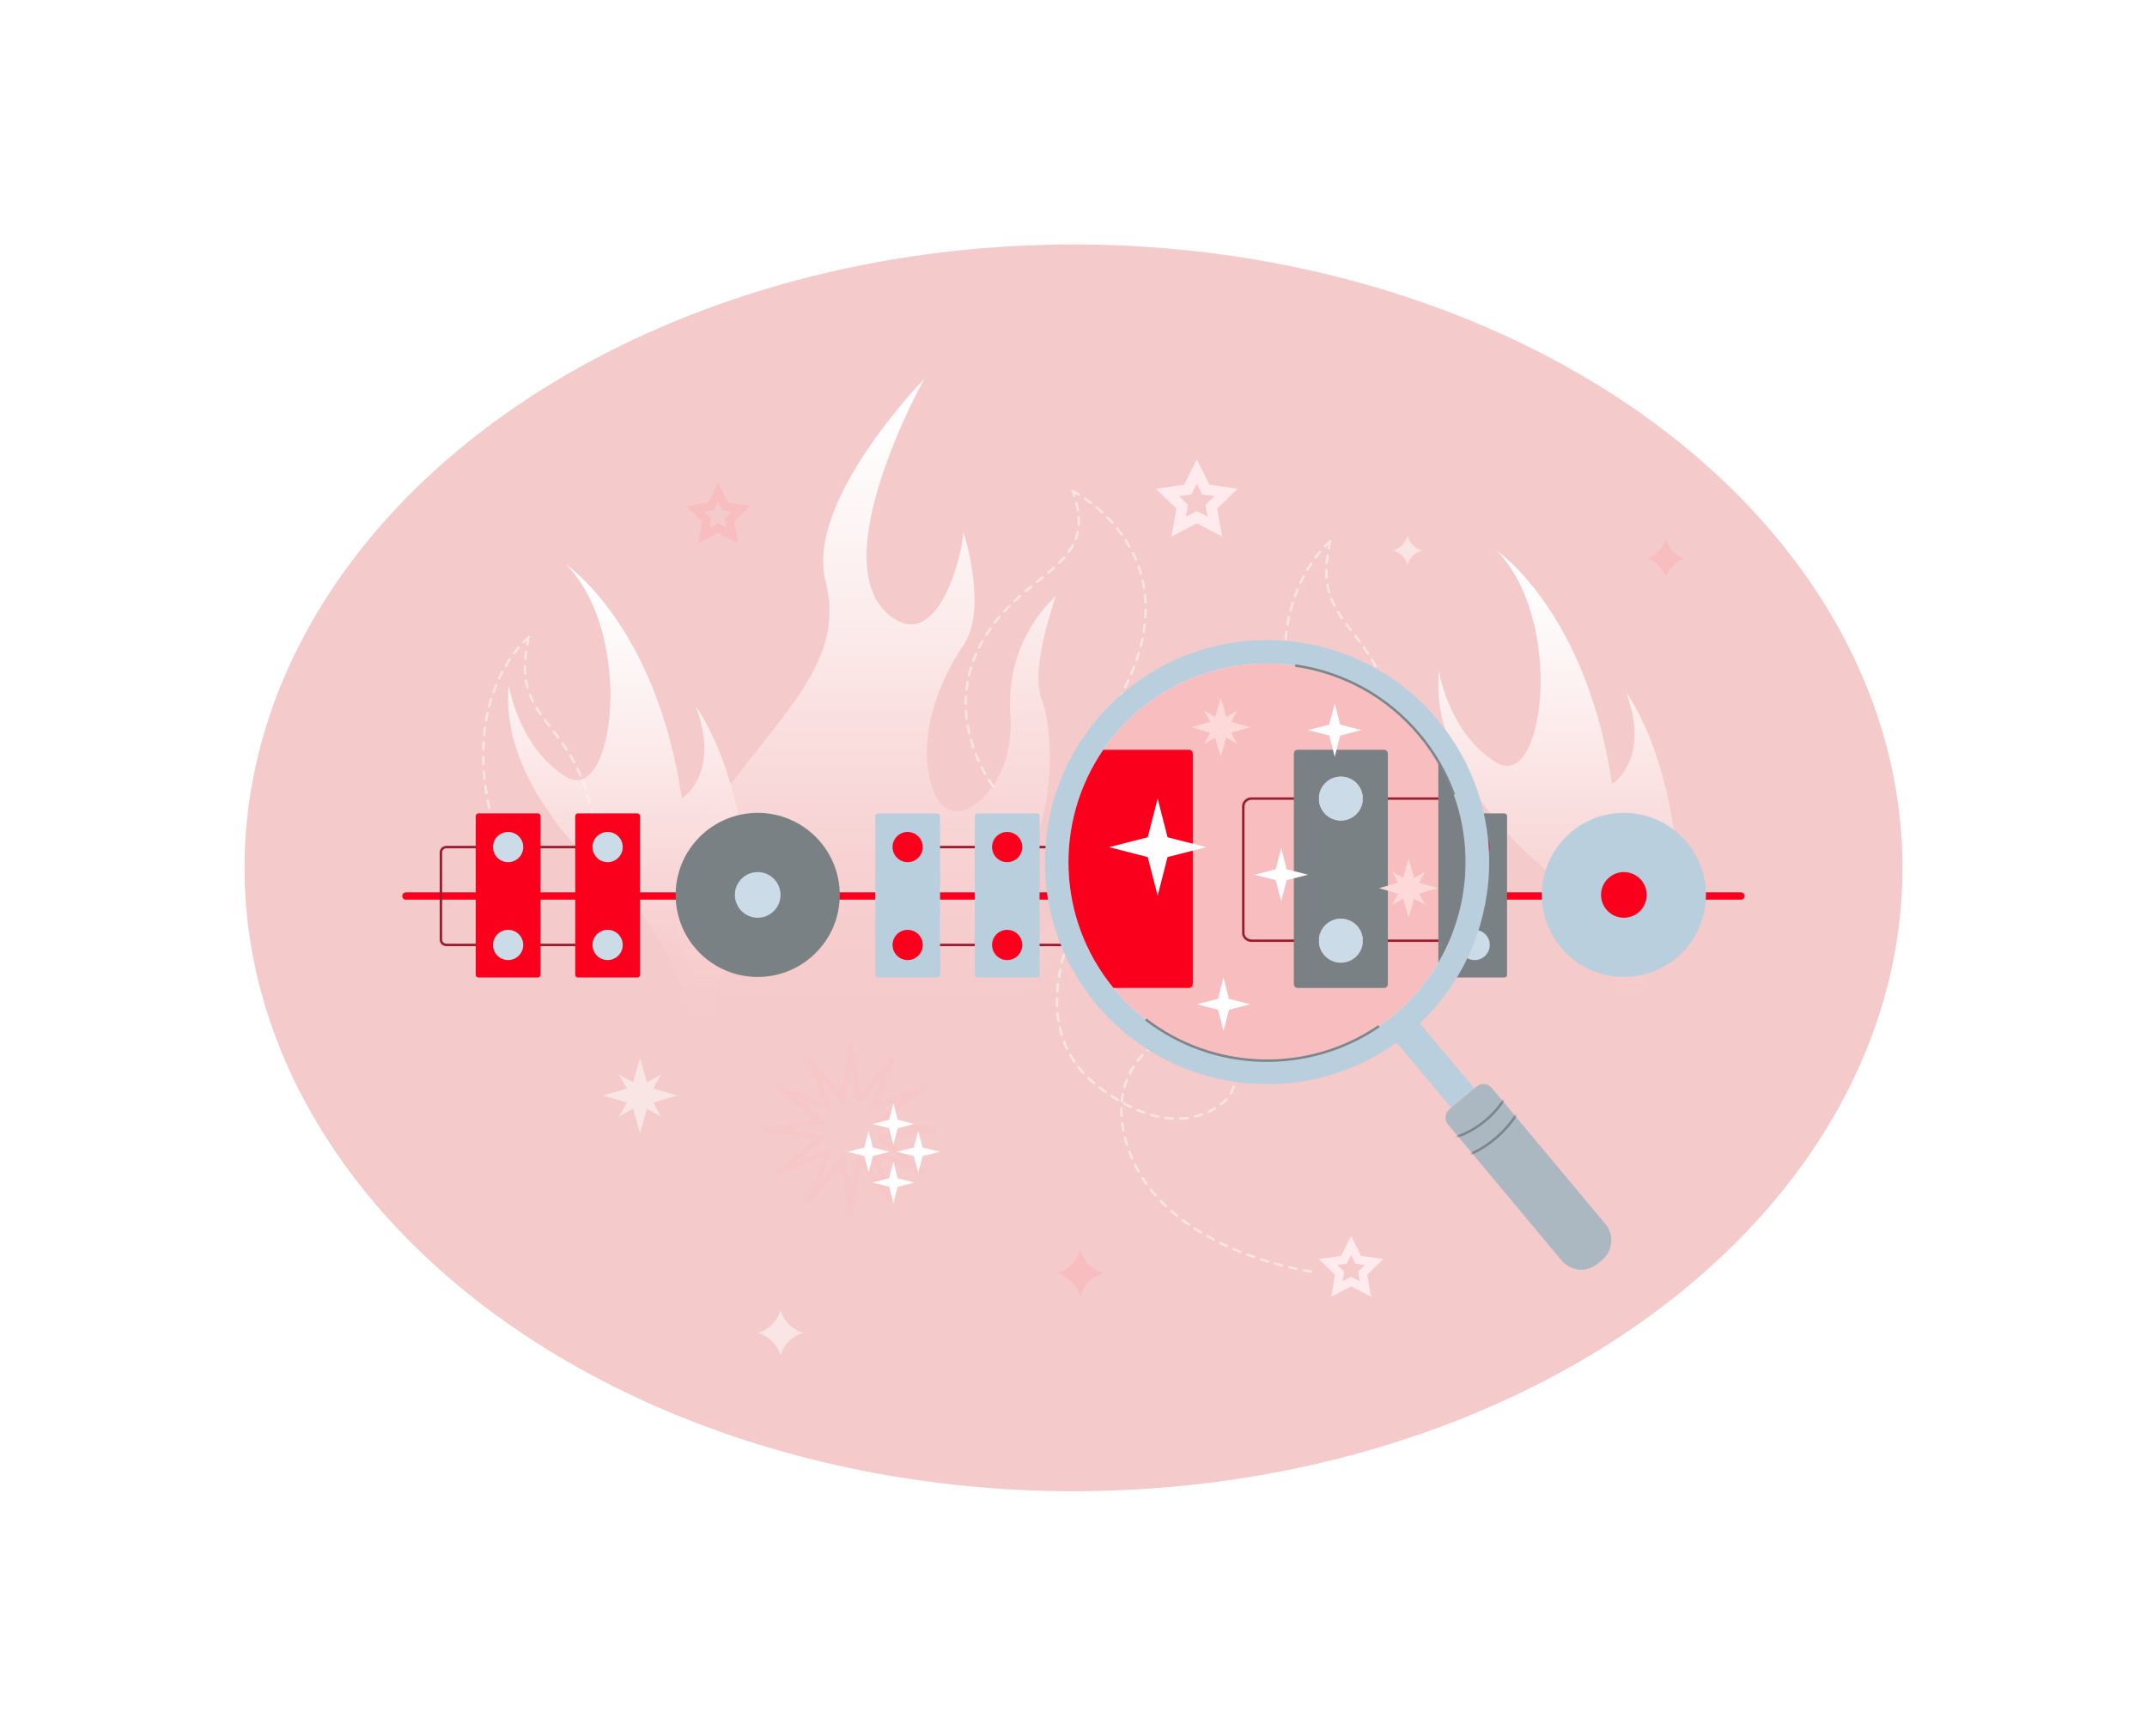 <svg width="878" height="710" viewBox="0 0 878 710" fill="none" xmlns="http://www.w3.org/2000/svg">
<g clip-path="url(#clip0_191_291)">
<g filter="url(#filter0_f_191_291)">
<ellipse cx="439" cy="355" rx="339" ry="255" fill="#F4CACB"/>
</g>
<path opacity="0.5" d="M536.07 520.13C536.07 520.13 477.23 512.13 461.98 471.46C446.73 430.79 486.98 413.49 499.02 425.14C511.06 436.79 502.49 448.79 502.49 448.79C502.49 448.79 484.03 471.4 448.88 444.26C413.73 417.12 445.17 366.87 445.17 366.87" stroke="white" stroke-miterlimit="10" stroke-linecap="round" stroke-dasharray="3 3"/>
<path opacity="0.5" d="M438.555 200.83C438.555 200.83 469.455 216.01 468.475 250.47C467.495 284.93 437.865 299.59 461.145 322.79" stroke="white" stroke-miterlimit="10" stroke-linecap="round" stroke-dasharray="3 3"/>
<path opacity="0.5" d="M359.88 465.3L381.91 462.06L359.88 458.82L377.24 444.87L356.92 453.1L365.15 432.79L351.19 450.15L347.95 428.12L344.71 450.15L330.76 432.79L338.99 453.1L318.67 444.87L336.03 458.83L314 462.07L336.03 465.31L318.67 479.25L338.99 471.02L330.76 491.33L344.71 473.97L347.95 496L351.19 473.97L365.14 491.33L356.91 471.02L377.23 479.25L359.87 465.3H359.88Z" stroke="#FBC2C2" stroke-width="2" stroke-linejoin="round"/>
<path opacity="0.5" d="M544.054 221.4C544.054 221.4 524.764 236.58 525.374 271.04C525.994 305.5 544.483 320.16 529.953 343.36" stroke="white" stroke-miterlimit="10" stroke-linecap="round" stroke-dasharray="3 3"/>
<path opacity="0.5" d="M564.323 342.16C564.323 342.16 577.533 315 567.583 284.44C557.623 253.88 536.993 253.64 543.733 222.59" stroke="white" stroke-miterlimit="10" stroke-linecap="round" stroke-dasharray="3 3"/>
<path opacity="0.5" d="M216.304 260.61C216.304 260.61 197.014 275.79 197.624 310.25C198.244 344.71 216.734 359.37 202.204 382.57" stroke="white" stroke-miterlimit="10" stroke-linecap="round" stroke-dasharray="3 3"/>
<path opacity="0.5" d="M236.573 381.38C236.573 381.38 249.783 354.22 239.833 323.66C229.873 293.1 209.243 292.86 215.983 261.81" stroke="white" stroke-miterlimit="10" stroke-linecap="round" stroke-dasharray="3 3"/>
<path d="M286.175 434.03C286.175 434.03 283.845 387.85 244.405 355.21C244.405 355.21 204.025 320.18 208.075 280.37C208.075 280.37 212.005 305.85 231.575 317.79C251.145 329.73 259.775 259.67 231.575 231C231.575 231 268.355 255.68 278.855 326.54C278.855 326.54 294.935 316.84 284.585 289.05C284.585 289.05 299.725 308.81 304.805 350.41C308.475 380.43 293.605 389.27 286.175 434.03Z" fill="url(#paint0_linear_191_291)"/>
<path d="M666.565 428.18C666.565 428.18 664.235 382 624.795 349.36C624.795 349.36 584.415 314.33 588.465 274.52C588.465 274.52 592.395 300 611.965 311.94C631.535 323.88 640.165 253.82 611.965 225.15C611.965 225.15 648.745 249.83 659.245 320.69C659.245 320.69 675.325 310.99 664.975 283.2C664.975 283.2 680.115 302.96 685.195 344.56C688.865 374.58 673.995 383.42 666.565 428.18Z" fill="url(#paint1_linear_191_291)"/>
<path d="M413.18 388.55C405.18 391.04 385.5 390.75 409.91 365.23C434.32 339.7 430.56 297.81 425.87 285.61C421.17 273.41 431.79 243.87 431.79 243.87C431.79 243.87 410.84 261.2 413.17 292.43C415.5 323.66 389.25 343.82 381.74 323.63C374.23 303.44 383.62 279.04 393.95 264.02C404.28 249 393.95 217.4 393.95 217.4C393.95 225.22 383.78 268.62 363.38 251.4C336.81 228.98 377.5 155.86 377.98 155C377.29 155.71 329.22 205.11 337.61 237.74C346.06 270.6 319.77 291.25 293.49 328.01C269.78 361.16 273.5 389.12 288.63 407.31C299.11 419.93 315.09 427.85 331.19 429.53C339.38 431.68 347.88 432.8 356.59 432.8C366.37 432.8 375.88 431.38 385 428.69C384.98 428.72 384.95 428.75 384.93 428.78C393.75 427.28 401.21 423.78 407.51 419.1C427.74 404.08 435.97 376.93 438.75 364.89C434.47 377.62 420.12 386.4 413.18 388.57V388.55Z" fill="url(#paint2_linear_191_291)"/>
<path d="M166 366.52H711.95" stroke="#FA001C" stroke-width="3" stroke-miterlimit="10" stroke-linecap="round"/>
<path d="M519.563 332.51H454.613C454.011 332.51 453.523 332.998 453.523 333.6V398.55C453.523 399.152 454.011 399.64 454.613 399.64H519.563C520.165 399.64 520.653 399.152 520.653 398.55V333.6C520.653 332.998 520.165 332.51 519.563 332.51Z" fill="#C43050"/>
<path d="M589.797 346.5H537.147C535.887 346.5 534.867 347.48 534.867 348.68V384.36C534.867 385.56 535.887 386.54 537.147 386.54H589.797" stroke="#9B1C2E" stroke-miterlimit="10" stroke-linecap="round"/>
<path d="M574.512 332.73H550.192C549.59 332.73 549.102 333.218 549.102 333.82V398.77C549.102 399.372 549.59 399.86 550.192 399.86H574.512C575.114 399.86 575.602 399.372 575.602 398.77V333.82C575.602 333.218 575.114 332.73 574.512 332.73Z" fill="#FCBE73"/>
<path d="M562.352 352.68C565.765 352.68 568.532 349.913 568.532 346.5C568.532 343.087 565.765 340.32 562.352 340.32C558.939 340.32 556.172 343.087 556.172 346.5C556.172 349.913 558.939 352.68 562.352 352.68Z" fill="#C43050"/>
<path d="M562.352 392.72C565.765 392.72 568.532 389.953 568.532 386.54C568.532 383.127 565.765 380.36 562.352 380.36C558.939 380.36 556.172 383.127 556.172 386.54C556.172 389.953 558.939 392.72 562.352 392.72Z" fill="#C43050"/>
<path d="M615.207 332.73H590.887C590.285 332.73 589.797 333.218 589.797 333.82V398.77C589.797 399.372 590.285 399.86 590.887 399.86H615.207C615.809 399.86 616.297 399.372 616.297 398.77V333.82C616.297 333.218 615.809 332.73 615.207 332.73Z" fill="#798184"/>
<path d="M603.047 352.68C606.46 352.68 609.227 349.913 609.227 346.5C609.227 343.087 606.46 340.32 603.047 340.32C599.634 340.32 596.867 343.087 596.867 346.5C596.867 349.913 599.634 352.68 603.047 352.68Z" fill="#C43050"/>
<path d="M603.047 392.72C606.46 392.72 609.227 389.953 609.227 386.54C609.227 383.127 606.46 380.36 603.047 380.36C599.634 380.36 596.867 383.127 596.867 386.54C596.867 389.953 599.634 392.72 603.047 392.72Z" fill="#CBDBE8"/>
<path d="M384.438 346.5H437.087C438.347 346.5 439.367 347.48 439.367 348.68V384.36C439.367 385.56 438.347 386.54 437.087 386.54H384.438" stroke="#9B1C2E" stroke-miterlimit="10" stroke-linecap="round"/>
<path d="M399.715 399.86H424.035C424.637 399.86 425.125 399.372 425.125 398.77V333.82C425.125 333.218 424.637 332.73 424.035 332.73H399.715C399.113 332.73 398.625 333.218 398.625 333.82V398.77C398.625 399.372 399.113 399.86 399.715 399.86Z" fill="#BACFDD"/>
<path d="M411.875 352.68C415.288 352.68 418.055 349.913 418.055 346.5C418.055 343.087 415.288 340.32 411.875 340.32C408.462 340.32 405.695 343.087 405.695 346.5C405.695 349.913 408.462 352.68 411.875 352.68Z" fill="#FA001C"/>
<path d="M411.875 392.72C415.288 392.72 418.055 389.953 418.055 386.54C418.055 383.127 415.288 380.36 411.875 380.36C408.462 380.36 405.695 383.127 405.695 386.54C405.695 389.953 408.462 392.72 411.875 392.72Z" fill="#FA001C"/>
<path d="M359.027 399.86H383.348C383.949 399.86 384.438 399.372 384.438 398.77V333.82C384.438 333.218 383.949 332.73 383.348 332.73H359.027C358.426 332.73 357.938 333.218 357.938 333.82V398.77C357.938 399.372 358.426 399.86 359.027 399.86Z" fill="#BACFDD"/>
<path d="M371.18 352.68C374.593 352.68 377.36 349.913 377.36 346.5C377.36 343.087 374.593 340.32 371.18 340.32C367.767 340.32 365 343.087 365 346.5C365 349.913 367.767 352.68 371.18 352.68Z" fill="#FA001C"/>
<path d="M371.18 392.72C374.593 392.72 377.36 389.953 377.36 386.54C377.36 383.127 374.593 380.36 371.18 380.36C367.767 380.36 365 383.127 365 386.54C365 389.953 367.767 392.72 371.18 392.72Z" fill="#FA001C"/>
<path d="M235.235 346.5H182.585C181.325 346.5 180.305 347.48 180.305 348.68V384.36C180.305 385.56 181.325 386.54 182.585 386.54H235.235" stroke="#9B1C2E" stroke-miterlimit="10" stroke-linecap="round"/>
<path d="M219.957 332.73H195.637C195.035 332.73 194.547 333.218 194.547 333.82V398.77C194.547 399.372 195.035 399.86 195.637 399.86H219.957C220.559 399.86 221.047 399.372 221.047 398.77V333.82C221.047 333.218 220.559 332.73 219.957 332.73Z" fill="#FA001C"/>
<path d="M207.797 352.68C211.21 352.68 213.977 349.913 213.977 346.5C213.977 343.087 211.21 340.32 207.797 340.32C204.384 340.32 201.617 343.087 201.617 346.5C201.617 349.913 204.384 352.68 207.797 352.68Z" fill="#CBDBE8"/>
<path d="M207.797 392.72C211.21 392.72 213.977 389.953 213.977 386.54C213.977 383.127 211.21 380.36 207.797 380.36C204.384 380.36 201.617 383.127 201.617 386.54C201.617 389.953 204.384 392.72 207.797 392.72Z" fill="#CBDBE8"/>
<path d="M260.644 332.73H236.324C235.722 332.73 235.234 333.218 235.234 333.82V398.77C235.234 399.372 235.722 399.86 236.324 399.86H260.644C261.246 399.86 261.734 399.372 261.734 398.77V333.82C261.734 333.218 261.246 332.73 260.644 332.73Z" fill="#FA001C"/>
<path d="M248.485 352.68C251.898 352.68 254.665 349.913 254.665 346.5C254.665 343.087 251.898 340.32 248.485 340.32C245.072 340.32 242.305 343.087 242.305 346.5C242.305 349.913 245.072 352.68 248.485 352.68Z" fill="#CBDBE8"/>
<path d="M248.485 392.72C251.898 392.72 254.665 389.953 254.665 386.54C254.665 383.127 251.898 380.36 248.485 380.36C245.072 380.36 242.305 383.127 242.305 386.54C242.305 389.953 245.072 392.72 248.485 392.72Z" fill="#CBDBE8"/>
<path d="M309.857 399.63C328.392 399.63 343.417 384.605 343.417 366.07C343.417 347.535 328.392 332.51 309.857 332.51C291.322 332.51 276.297 347.535 276.297 366.07C276.297 384.605 291.322 399.63 309.857 399.63Z" fill="#798184"/>
<path d="M309.856 375.41C315.014 375.41 319.196 371.228 319.196 366.07C319.196 360.912 315.014 356.73 309.856 356.73C304.697 356.73 300.516 360.912 300.516 366.07C300.516 371.228 304.697 375.41 309.856 375.41Z" fill="#CBDBE8"/>
<path d="M664.076 399.63C682.61 399.63 697.636 384.605 697.636 366.07C697.636 347.535 682.61 332.51 664.076 332.51C645.541 332.51 630.516 347.535 630.516 366.07C630.516 384.605 645.541 399.63 664.076 399.63Z" fill="#BACFDD"/>
<path d="M664.074 375.41C669.233 375.41 673.414 371.228 673.414 366.07C673.414 360.912 669.233 356.73 664.074 356.73C658.916 356.73 654.734 360.912 654.734 366.07C654.734 371.228 658.916 375.41 664.074 375.41Z" fill="#FA001C"/>
<path d="M568.055 422.78L595.015 455L604.475 447.11L577.515 414.89L568.055 422.78Z" fill="#BACFDD"/>
<path d="M609.983 444.97C609.243 444.09 608.213 443.54 607.073 443.44C605.923 443.34 604.813 443.69 603.923 444.42L592.663 453.82C590.843 455.34 590.593 458.07 592.113 459.89L638.633 515.64C642.313 520.05 648.893 520.64 653.313 516.96L655.193 515.39C659.603 511.71 660.203 505.13 656.513 500.71L609.993 444.96L609.983 444.97Z" fill="#ABB8C1"/>
<mask id="mask0_191_291" style="mask-type:luminance" maskUnits="userSpaceOnUse" x="591" y="443" width="68" height="77">
<path d="M609.983 444.97C609.243 444.09 608.213 443.54 607.073 443.44C605.923 443.34 604.813 443.69 603.923 444.42L592.663 453.82C590.843 455.34 590.593 458.07 592.113 459.89L638.633 515.64C642.313 520.05 648.893 520.64 653.313 516.96L655.193 515.39C659.603 511.71 660.203 505.13 656.513 500.71L609.993 444.96L609.983 444.97Z" fill="white"/>
</mask>
<g mask="url(#mask0_191_291)">
<path d="M590.029 467.02C600.029 465.32 609.099 459.33 614.859 451.02C616.489 448.67 617.829 446.13 618.859 443.46C619.059 442.95 618.359 442.69 618.019 442.97C617.789 443.17 617.549 443.36 617.319 443.56C616.829 443.97 617.539 444.68 618.029 444.27C618.259 444.07 618.499 443.88 618.729 443.68L617.889 443.19C614.309 452.39 606.789 459.9 597.719 463.73C595.169 464.81 592.489 465.59 589.749 466.05C589.119 466.16 589.389 467.12 590.019 467.01L590.029 467.02Z" fill="#7C8589"/>
<path d="M595.442 474.83C605.432 472.01 614.252 465.52 620.072 456.94C621.712 454.53 623.082 451.95 624.202 449.26C624.452 448.67 623.482 448.41 623.242 448.99C619.362 458.33 612.022 466.12 603.052 470.75C600.542 472.05 597.902 473.08 595.182 473.85C594.562 474.02 594.822 474.99 595.452 474.81L595.442 474.83Z" fill="#7C8589"/>
</g>
<path d="M587.992 294.57C620.072 333.15 614.802 390.42 576.232 422.5C537.652 454.58 480.382 449.31 448.302 410.74C416.222 372.16 421.492 314.89 460.062 282.81C498.642 250.73 555.912 256 587.992 294.57Z" fill="#BACFDD"/>
<path d="M580.576 300.72C609.256 335.21 604.556 386.42 570.056 415.11C535.566 443.79 484.356 439.09 455.666 404.59C426.986 370.1 431.686 318.89 466.186 290.2C500.676 261.52 551.886 266.22 580.576 300.72Z" fill="#E8EEF9"/>
<path d="M588.172 384.79V311.52C585.972 307.78 583.452 304.16 580.582 300.71C551.902 266.22 500.682 261.51 466.192 290.19C460.302 295.09 455.302 300.65 451.172 306.67H486.202C487.072 306.67 487.782 307.38 487.782 308.25V402.54C487.782 403.41 487.072 404.12 486.202 404.12H455.322C455.442 404.27 455.552 404.42 455.682 404.57C484.362 439.06 535.582 443.77 570.072 415.09C577.502 408.91 583.542 401.68 588.172 393.8V384.78" fill="#F8BEBF"/>
<path d="M487.794 402.55V308.26C487.794 307.39 487.084 306.68 486.214 306.68H451.184C431.204 335.74 431.904 375.56 455.334 404.14H486.214C487.084 404.14 487.794 403.43 487.794 402.56V402.55Z" fill="#FA001C"/>
<path d="M589.507 326.66H511.807C509.947 326.66 508.438 328.08 508.438 329.83V381.63C508.438 383.38 509.947 384.8 511.807 384.8H589.507" stroke="#9B1C2E" stroke-miterlimit="10" stroke-linecap="round"/>
<path d="M565.982 306.68H530.682C529.812 306.68 529.102 307.39 529.102 308.26V402.55C529.102 403.42 529.812 404.13 530.682 404.13H565.982C566.852 404.13 567.562 403.42 567.562 402.55V308.26C567.562 307.39 566.852 306.68 565.982 306.68ZM548.332 393.77C543.372 393.77 539.352 389.75 539.352 384.79C539.352 379.83 543.372 375.81 548.332 375.81C553.292 375.81 557.312 379.83 557.312 384.79C557.312 389.75 553.292 393.77 548.332 393.77ZM548.332 335.64C543.372 335.64 539.352 331.62 539.352 326.66C539.352 321.7 543.372 317.68 548.332 317.68C553.292 317.68 557.312 321.7 557.312 326.66C557.312 331.62 553.292 335.64 548.332 335.64Z" fill="#798184"/>
<path d="M548.332 375.82C543.372 375.82 539.352 379.84 539.352 384.8C539.352 389.76 543.372 393.78 548.332 393.78C553.292 393.78 557.312 389.76 557.312 384.8C557.312 379.84 553.292 375.82 548.332 375.82Z" fill="#CBDBE8"/>
<path d="M548.332 317.69C543.372 317.69 539.352 321.71 539.352 326.67C539.352 331.63 543.372 335.65 548.332 335.65C553.292 335.65 557.312 331.63 557.312 326.67C557.312 321.71 553.292 317.69 548.332 317.69Z" fill="#CBDBE8"/>
<path d="M588.172 311.52V393.81C602.882 368.77 603.262 337.15 588.172 311.52Z" fill="#798184"/>
<path d="M563.935 419.75C534.675 439.77 496.035 438.23 468.555 417.01" stroke="#7C8589" stroke-miterlimit="10"/>
<path d="M594.557 325.05C591.437 316.42 586.797 308.18 580.597 300.72C567.207 284.62 548.897 275.01 529.688 272.25" stroke="#7C8589" stroke-miterlimit="10"/>
<path d="M367.09 458.03L365.35 451.24L363.61 458.03L356.82 459.77L363.61 461.51L365.35 468.3L367.09 461.51L373.88 459.77L367.09 458.03Z" fill="#FEFEFE"/>
<path d="M367.09 481.98L365.35 475.2L363.61 481.98L356.82 483.72L363.61 485.46L365.35 492.25L367.09 485.46L373.88 483.72L367.09 481.98Z" fill="#FEFEFE"/>
<path d="M356.942 469.4L355.202 462.61L353.462 469.4L346.672 471.14L353.462 472.88L355.202 479.67L356.942 472.88L363.732 471.14L356.942 469.4Z" fill="#FEFEFE"/>
<path d="M377.32 469.4L375.5 462.61L373.68 469.4L366.57 471.14L373.68 472.88L375.5 479.67L377.32 472.88L384.43 471.14L377.32 469.4Z" fill="#FEFEFE"/>
<path d="M503.452 299.74L511.292 297.5L503.452 295.26L505.972 290.73L501.442 293.25L499.202 285.4L496.962 293.25L492.432 290.73L494.942 295.26L487.102 297.5L494.942 299.74L492.432 304.27L496.962 301.75L499.202 309.6L501.442 301.75L505.972 304.27L503.452 299.74Z" fill="#FDD9D9"/>
<path d="M580.303 365.56L588.143 363.32L580.303 361.08L582.823 356.55L578.293 359.07L576.053 351.22L573.813 359.07L569.283 356.55L571.793 361.08L563.953 363.32L571.793 365.56L569.283 370.09L573.813 367.57L576.053 375.42L578.293 367.57L582.823 370.09L580.303 365.56Z" fill="#FDD9D9"/>
<path d="M477.461 342.49L473.411 326.66L469.361 342.49L453.531 346.54L469.361 350.6L473.411 366.43L477.461 350.6L493.291 346.54L477.461 342.49Z" fill="#FEFEFE"/>
<path d="M502.571 408.58L500.341 399.86L498.111 408.58L489.391 410.81L498.111 413.04L500.341 421.76L502.571 413.04L511.291 410.81L502.571 408.58Z" fill="#FEFEFE"/>
<path d="M526.157 355.58L523.927 346.86L521.697 355.58L512.977 357.81L521.697 360.04L523.927 368.76L526.157 360.04L534.877 357.81L526.157 355.58Z" fill="#FEFEFE"/>
<path d="M548.055 296.42L545.825 287.7L543.595 296.42L534.875 298.65L543.595 300.88L545.825 309.6L548.055 300.88L556.775 298.65L548.055 296.42Z" fill="#FEFEFE"/>
<path d="M441.712 511.08C440.402 515.76 436.822 519.42 432.242 520.76C436.822 522.1 440.402 525.76 441.712 530.44C443.022 525.76 446.602 522.1 451.182 520.76C446.602 519.42 443.022 515.76 441.712 511.08Z" fill="#F8BEBF"/>
<path d="M681.194 220.31C680.114 224.22 677.174 227.28 673.414 228.4C677.174 229.52 680.124 232.58 681.194 236.49C682.274 232.58 685.214 229.52 688.974 228.4C685.214 227.28 682.264 224.22 681.194 220.31Z" fill="#F8BEBF"/>
<path opacity="0.5" d="M319.195 535.89C317.905 540.4 314.375 543.93 309.875 545.21C314.385 546.5 317.915 550.03 319.195 554.53C320.485 550.02 324.015 546.49 328.515 545.21C324.005 543.92 320.475 540.39 319.195 535.89Z" fill="white"/>
<path opacity="0.5" d="M575.602 219.22C574.782 222.09 572.542 224.33 569.672 225.15C572.542 225.97 574.782 228.21 575.602 231.08C576.422 228.21 578.662 225.97 581.532 225.15C578.662 224.33 576.422 222.09 575.602 219.22Z" fill="white"/>
<path opacity="0.5" d="M267.131 450.99L277.081 448.14L267.131 445.3L270.321 439.56L264.581 442.75L261.731 432.8L258.891 442.75L253.151 439.56L256.341 445.3L246.391 448.14L256.341 450.99L253.151 456.73L258.891 453.54L261.731 463.49L264.581 453.54L270.321 456.73L267.131 450.99Z" fill="white"/>
<path d="M489.408 197.81L490.608 200.21L491.638 202.28L493.948 202.61L496.628 203L494.688 204.87L493.018 206.48L493.408 208.76L493.867 211.4L491.478 210.15L489.418 209.07L487.358 210.15L484.967 211.4L485.427 208.76L485.818 206.48L484.147 204.87L482.207 203L484.888 202.61L487.198 202.28L488.228 200.21L489.427 197.81M489.427 187.87L484.258 198.27L472.688 199.94L481.057 208.03L479.087 219.46L489.427 214.06L499.768 219.46L497.798 208.03L506.168 199.94L494.598 198.27L489.427 187.87Z" fill="#FFEBEE"/>
<path d="M552.56 513.36L553.5 515.26L554.31 516.9L556.13 517.16L558.24 517.47L556.71 518.95L555.39 520.22L555.7 522.02L556.06 524.11L554.17 523.13L552.54 522.28L550.91 523.13L549.02 524.11L549.38 522.02L549.69 520.22L548.37 518.95L546.84 517.47L548.95 517.16L550.77 516.9L551.58 515.26L552.52 513.36M552.52 505.52L548.44 513.72L539.32 515.04L545.92 521.43L544.36 530.45L552.52 526.19L560.68 530.45L559.12 521.43L565.72 515.04L556.6 513.72L552.52 505.52Z" fill="#FFEBEE"/>
<path d="M293.655 205.25L294.595 207.13L295.405 208.75L297.205 209.01L299.305 209.31L297.785 210.77L296.475 212.03L296.785 213.81L297.145 215.88L295.275 214.9L293.655 214.06L292.035 214.9L290.165 215.88L290.525 213.81L290.835 212.03L289.525 210.77L288.005 209.31L290.105 209.01L291.905 208.75L292.715 207.13L293.655 205.25ZM301.745 222.19L300.205 213.24L306.755 206.91L297.705 205.61L293.655 197.47L289.605 205.61L280.555 206.91L287.105 213.24L285.565 222.19L293.655 217.97" fill="#F8BEBF"/>
<path opacity="0.5" d="M406.095 321.59C406.095 321.59 384.935 294.43 400.875 263.87C416.825 233.31 449.865 233.07 439.065 202.02" stroke="white" stroke-miterlimit="10" stroke-linecap="round" stroke-dasharray="3 3"/>
</g>
<defs>
<filter id="filter0_f_191_291" x="0" y="0" width="878" height="710" filterUnits="userSpaceOnUse" color-interpolation-filters="sRGB">
<feFlood flood-opacity="0" result="BackgroundImageFix"/>
<feBlend mode="normal" in="SourceGraphic" in2="BackgroundImageFix" result="shape"/>
<feGaussianBlur stdDeviation="50" result="effect1_foregroundBlur_191_291"/>
</filter>
<linearGradient id="paint0_linear_191_291" x1="256.585" y1="231" x2="256.585" y2="434.03" gradientUnits="userSpaceOnUse">
<stop stop-color="white"/>
<stop offset="0.1" stop-color="#FEFDFD" stop-opacity="0.98"/>
<stop offset="0.22" stop-color="#FEF9F9" stop-opacity="0.91"/>
<stop offset="0.36" stop-color="#FEF3F3" stop-opacity="0.81"/>
<stop offset="0.51" stop-color="#FDEAEA" stop-opacity="0.66"/>
<stop offset="0.67" stop-color="#FCDFDF" stop-opacity="0.48"/>
<stop offset="0.84" stop-color="#FCD1D1" stop-opacity="0.25"/>
<stop offset="1" stop-color="#FBC2C2" stop-opacity="0"/>
</linearGradient>
<linearGradient id="paint1_linear_191_291" x1="636.975" y1="225.15" x2="636.975" y2="428.18" gradientUnits="userSpaceOnUse">
<stop stop-color="white"/>
<stop offset="0.1" stop-color="#FEFDFD" stop-opacity="0.98"/>
<stop offset="0.22" stop-color="#FEF9F9" stop-opacity="0.91"/>
<stop offset="0.36" stop-color="#FEF3F3" stop-opacity="0.81"/>
<stop offset="0.51" stop-color="#FDEAEA" stop-opacity="0.66"/>
<stop offset="0.67" stop-color="#FCDFDF" stop-opacity="0.48"/>
<stop offset="0.84" stop-color="#FCD1D1" stop-opacity="0.25"/>
<stop offset="1" stop-color="#FBC2C2" stop-opacity="0"/>
</linearGradient>
<linearGradient id="paint2_linear_191_291" x1="357.63" y1="154.99" x2="357.63" y2="432.79" gradientUnits="userSpaceOnUse">
<stop stop-color="white"/>
<stop offset="0.1" stop-color="#FEFDFD" stop-opacity="0.98"/>
<stop offset="0.22" stop-color="#FEF9F9" stop-opacity="0.91"/>
<stop offset="0.36" stop-color="#FEF3F3" stop-opacity="0.81"/>
<stop offset="0.51" stop-color="#FDEAEA" stop-opacity="0.66"/>
<stop offset="0.67" stop-color="#FCDFDF" stop-opacity="0.48"/>
<stop offset="0.84" stop-color="#FCD1D1" stop-opacity="0.25"/>
<stop offset="1" stop-color="#FBC2C2" stop-opacity="0"/>
</linearGradient>
<clipPath id="clip0_191_291">
<rect width="878" height="710" fill="white"/>
</clipPath>
</defs>
</svg>
